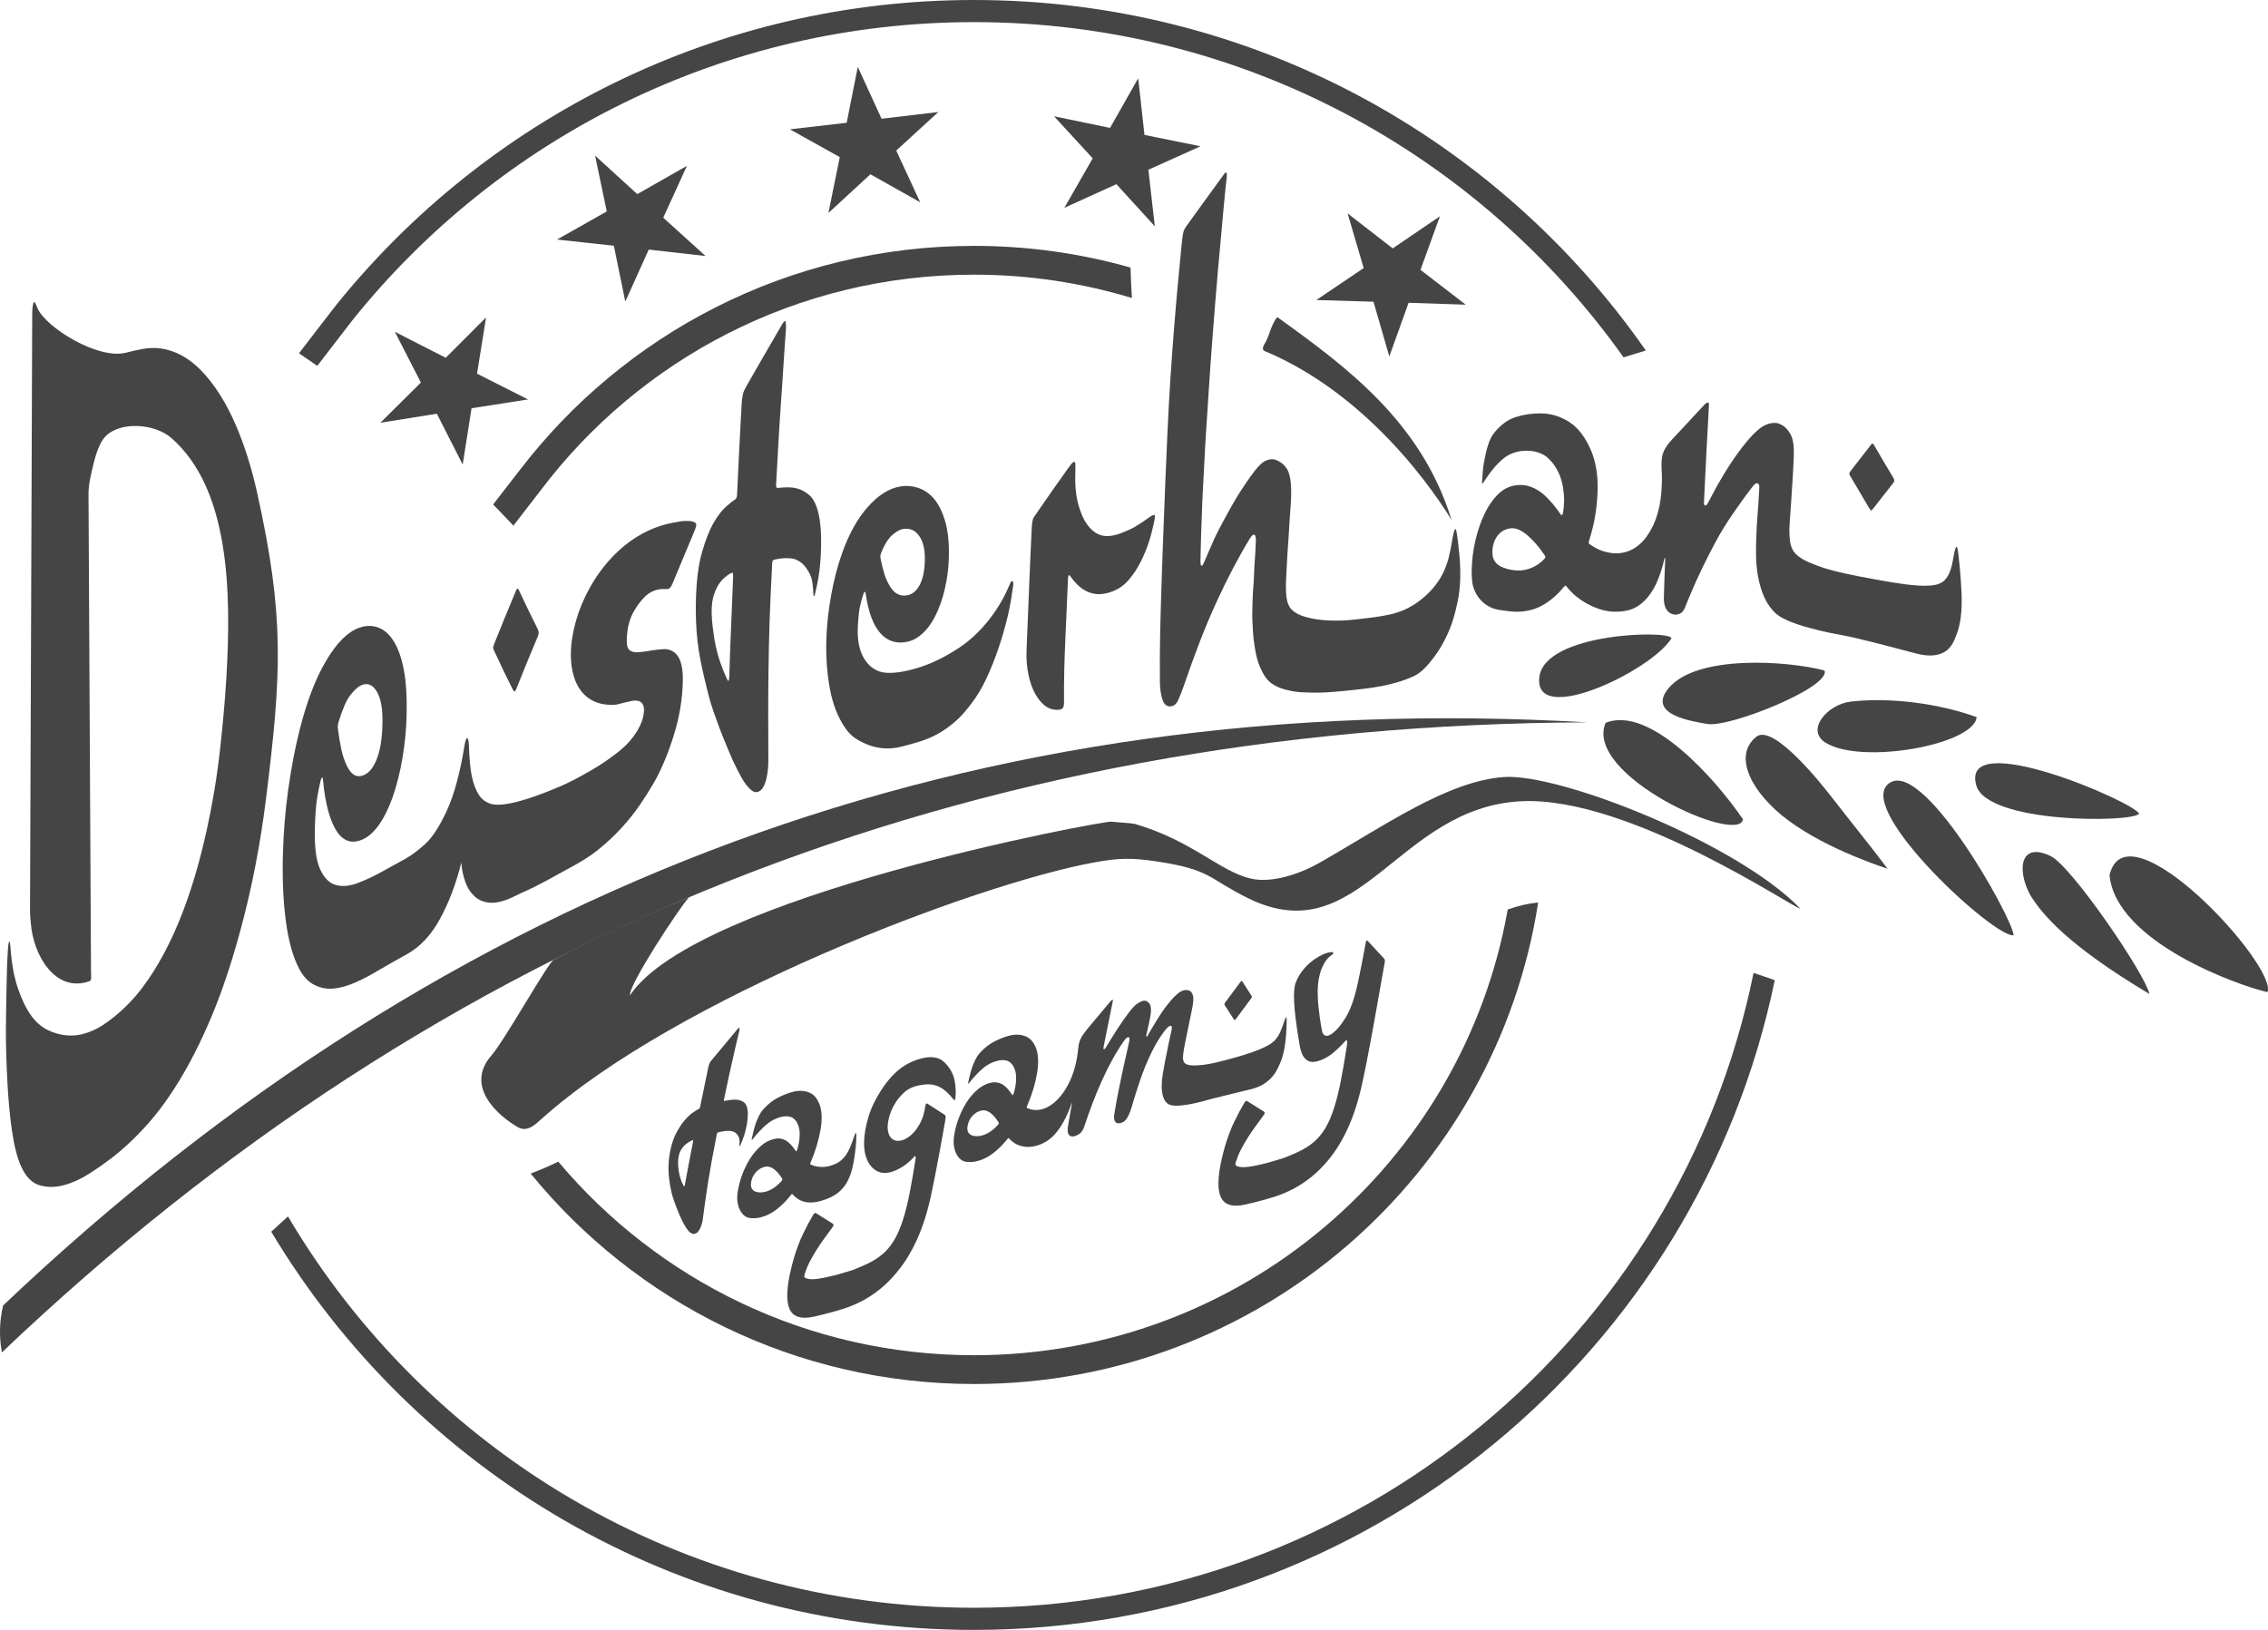 <svg width="128" height="92" viewBox="0 0 128 92" fill="none" xmlns="http://www.w3.org/2000/svg">
<g clip-path="url(#clip0_795_1324)">
<path fill-rule="evenodd" clip-rule="evenodd" d="M54.968 0C70.679 0 84.553 7.828 92.886 19.784C92.47 19.908 92.05 20.038 91.629 20.17C83.499 8.722 70.109 1.249 54.968 1.249C40.801 1.249 28.168 7.793 19.941 18.012C19.767 18.228 18.078 20.431 17.907 20.651C17.565 20.411 17.22 20.175 16.874 19.941C17.067 19.691 18.78 17.458 18.977 17.212C27.436 6.719 40.414 0 54.968 0ZM100.163 55.324C95.84 76.259 77.248 92.001 54.968 92.001C38.107 92.001 23.36 82.984 15.309 69.525C15.623 69.237 15.937 68.948 16.252 68.66C24.054 81.878 38.47 90.751 54.968 90.751C76.698 90.751 94.822 75.359 98.967 54.916C99.368 55.054 99.767 55.191 100.163 55.324Z" fill="#454545"/>
<path fill-rule="evenodd" clip-rule="evenodd" d="M54.968 13.879C58.032 13.879 60.996 14.306 63.803 15.102C63.818 15.649 63.844 16.223 63.882 16.821C61.061 15.966 58.069 15.504 54.968 15.504C44.963 15.504 36.082 20.293 30.501 27.695C30.409 27.817 29.064 29.547 28.974 29.67C28.596 29.267 28.215 28.868 27.83 28.476C27.907 28.372 29.238 26.662 29.316 26.559C35.202 18.854 44.502 13.879 54.968 13.879ZM86.811 50.937C84.428 66.333 71.079 78.121 54.968 78.121C44.87 78.121 35.858 73.489 29.95 66.242C30.456 66.052 30.975 65.828 31.508 65.57C37.12 72.248 45.546 76.496 54.968 76.496C70.038 76.496 82.561 65.635 85.092 51.337C85.659 51.133 86.233 51.001 86.811 50.938L86.811 50.937Z" fill="#454545"/>
<path fill-rule="evenodd" clip-rule="evenodd" d="M31.256 54.167C30.933 54.334 28.484 58.719 27.73 59.583C26.216 61.316 28.093 62.97 29.222 63.622C29.754 63.929 30.206 63.479 30.568 63.154C38.148 56.345 55.006 49.911 61.773 48.677C63.121 48.431 63.85 48.41 65.254 48.62C68.397 49.091 68.151 49.58 70.465 50.712C76.781 53.798 78.832 45.545 85.892 45.225C92.004 44.947 101.405 51.388 101.598 51.279C98.058 47.606 88.05 43.642 84.878 43.86C81.705 44.078 78.117 46.62 74.463 48.704C73.363 49.331 71.788 49.861 70.608 49.596C68.861 49.205 67.293 47.45 64.034 46.502C63.613 46.439 63.084 46.422 62.723 46.378C62.262 46.322 39.285 50.588 35.557 56.176C35.458 55.627 38.33 51.25 38.889 50.645C36.323 51.706 33.775 52.862 31.255 54.167H31.256Z" fill="#454545"/>
<path d="M6.203 65.438C5.879 65.683 5.499 65.952 5.029 66.252C4.572 66.545 4.105 66.759 3.629 66.891C3.154 67.022 2.703 67.03 2.267 66.913C1.831 66.796 1.48 66.456 1.205 65.867C0.969 65.361 0.801 64.679 0.673 63.808C0.548 62.946 0.465 62.01 0.414 61C0.362 59.987 0.326 58.984 0.334 57.988C0.342 56.997 0.359 56.105 0.378 55.315C0.386 55.019 0.392 54.775 0.397 54.569C0.402 54.364 0.419 54.069 0.441 53.69C0.458 53.37 0.489 53.175 0.52 53.141C0.545 53.113 0.577 53.264 0.598 53.555C0.659 54.418 0.797 55.153 1.004 55.764C1.206 56.359 1.442 56.87 1.725 57.278C2.005 57.684 2.325 57.954 2.681 58.134C3.03 58.31 3.389 58.407 3.751 58.441C4.112 58.474 4.473 58.441 4.829 58.323C5.171 58.211 5.507 58.062 5.808 57.861C6.277 57.547 6.702 57.2 7.086 56.825C7.467 56.453 7.78 56.089 8.047 55.732C9.756 53.448 11.031 50.168 11.872 45.862C12.037 45.014 12.184 44.146 12.298 43.294C12.413 42.426 12.5 41.579 12.581 40.734C12.662 39.888 12.727 39.068 12.772 38.311C13.075 33.282 12.928 27.561 9.666 24.72C8.715 23.892 6.761 23.772 5.932 24.653C5.663 24.939 5.424 25.52 5.23 26.38C5.128 26.838 4.992 27.341 4.995 27.888L5.136 54.837C5.137 55.081 5.185 55.334 5.057 55.381C3.12 56.075 1.877 53.904 1.742 52.13C1.727 51.942 1.693 51.71 1.694 51.382L1.818 17.701C1.819 17.315 1.874 17.087 1.911 17.055C1.953 17.02 2.013 17.128 2.112 17.379C2.536 18.453 5.551 20.339 7.137 19.901C7.446 19.816 7.767 19.749 8.065 19.695C8.716 19.575 9.34 19.655 9.97 19.925C10.601 20.195 11.191 20.68 11.747 21.354C12.301 22.024 12.829 22.89 13.297 23.969C13.764 25.043 14.179 26.315 14.51 27.805C16.063 34.796 15.898 37.983 15.01 45.108C14.679 47.758 14.196 50.171 13.612 52.35C13.144 54.096 12.637 55.659 12.091 57.008C11.537 58.373 10.947 59.589 10.32 60.66C9.685 61.744 9.025 62.673 8.34 63.441C7.647 64.219 6.943 64.878 6.204 65.439L6.203 65.438ZM26.464 42.096C26.493 42.855 26.543 43.452 26.64 43.871C26.732 44.27 26.864 44.622 27.032 44.877C27.183 45.105 27.375 45.249 27.614 45.344C27.842 45.435 28.15 45.443 28.513 45.393C28.877 45.344 29.319 45.232 29.851 45.061C30.382 44.889 31.003 44.652 31.724 44.339C31.925 44.252 32.148 44.14 32.425 44.001C32.704 43.86 32.991 43.691 33.294 43.522C33.593 43.355 33.907 43.16 34.209 42.948C34.511 42.734 34.79 42.533 35.037 42.325C35.429 41.994 35.73 41.641 35.952 41.275C36.176 40.907 36.311 40.544 36.342 40.172C36.357 39.993 36.334 39.861 36.276 39.758C36.219 39.657 36.147 39.592 36.039 39.568C35.929 39.545 35.809 39.531 35.644 39.566C35.5 39.595 35.334 39.635 35.169 39.675C35.013 39.712 34.861 39.769 34.704 39.779C30.069 40.063 32.307 30.34 38.189 29.47C38.256 29.46 38.321 29.441 38.409 29.428C38.486 29.416 38.575 29.406 38.673 29.406C38.75 29.406 38.839 29.404 38.926 29.41C39.014 29.417 39.08 29.436 39.145 29.457C39.233 29.487 39.285 29.534 39.295 29.598C39.304 29.663 39.265 29.808 39.162 30.05C38.764 30.99 38.371 31.948 37.971 32.908C37.915 33.042 37.865 33.131 37.811 33.184C37.764 33.231 37.688 33.261 37.567 33.252C37.118 33.216 36.699 33.365 36.347 33.73C36.127 33.959 35.906 34.252 35.71 34.624C35.526 34.976 35.416 35.416 35.382 35.916C35.365 36.172 35.375 36.375 35.411 36.509C35.446 36.636 35.529 36.711 35.636 36.762C35.735 36.81 35.886 36.827 36.074 36.812C36.272 36.797 36.503 36.762 36.79 36.712C37.022 36.673 37.231 36.657 37.451 36.642C37.65 36.629 37.835 36.678 38.008 36.787C38.17 36.89 38.31 37.075 38.401 37.324C38.495 37.583 38.546 37.953 38.538 38.422C38.52 39.456 38.344 40.492 38.022 41.52C37.7 42.549 37.318 43.474 36.856 44.263C36.641 44.63 36.392 45.023 36.102 45.449C35.811 45.874 35.465 46.31 35.071 46.738C34.665 47.178 34.217 47.601 33.688 48.02C33.174 48.427 32.574 48.769 31.914 49.119C31.516 49.331 31.177 49.528 30.912 49.671C30.621 49.827 30.377 49.955 30.155 50.065C29.921 50.181 29.71 50.278 29.522 50.36C29.322 50.448 29.125 50.553 28.9 50.657C28.425 50.877 28.003 50.977 27.662 50.954C27.311 50.93 27.03 50.817 26.803 50.611C26.568 50.399 26.387 50.132 26.263 49.786C26.14 49.44 26.061 49.077 26.037 48.69C25.721 49.944 25.315 50.984 24.827 51.876C24.349 52.751 23.746 53.421 22.989 53.847C22.432 54.159 21.884 54.46 21.34 54.784C20.902 55.044 20.469 55.279 20.049 55.459C19.615 55.644 19.206 55.765 18.822 55.801C18.436 55.837 18.079 55.761 17.75 55.598C17.417 55.432 17.128 55.143 16.894 54.702C16.541 54.038 16.279 53.129 16.127 51.951C15.975 50.782 15.929 49.525 15.968 48.163C16.002 46.969 16.099 45.765 16.265 44.575C16.433 43.374 16.643 42.257 16.909 41.206C17.312 39.609 17.802 38.307 18.412 37.286C19.005 36.292 19.603 35.683 20.247 35.444C20.601 35.312 20.955 35.295 21.292 35.402C21.63 35.509 21.933 35.754 22.185 36.139C22.441 36.527 22.646 37.07 22.782 37.763C22.919 38.463 22.974 39.334 22.948 40.381C22.929 41.171 22.853 41.984 22.712 42.801C22.572 43.619 22.382 44.392 22.117 45.111C21.911 45.672 21.676 46.144 21.412 46.523C21.141 46.913 20.858 47.182 20.557 47.337C19.956 47.647 19.445 47.541 19.05 46.987C18.648 46.423 18.364 45.449 18.233 44.061C18.207 43.796 18.148 43.825 18.077 44.139C17.951 44.692 17.87 45.171 17.833 45.569C17.797 45.953 17.784 46.319 17.773 46.647C17.738 47.745 17.829 48.53 18.055 49.037C18.277 49.538 18.574 49.841 18.933 49.947C19.304 50.056 19.713 50.022 20.177 49.849C20.633 49.679 21.087 49.461 21.544 49.21C21.978 48.97 22.425 48.724 22.869 48.479C23.25 48.268 23.625 47.975 23.999 47.637C24.388 47.286 24.792 46.673 25.198 45.801C25.442 45.278 25.626 44.736 25.788 44.121C25.952 43.502 26.094 42.854 26.198 42.176C26.25 41.844 26.31 41.663 26.365 41.662C26.421 41.662 26.453 41.813 26.464 42.097L26.464 42.096ZM19.104 40.764C19.084 40.83 19.073 40.898 19.066 40.968C19.059 41.039 19.067 41.121 19.082 41.226C19.132 41.593 19.188 41.941 19.264 42.301C19.336 42.641 19.441 42.936 19.561 43.194C19.681 43.453 19.813 43.63 19.976 43.731C20.148 43.837 20.348 43.84 20.58 43.729C20.881 43.585 21.104 43.266 21.284 42.793C21.468 42.309 21.565 41.666 21.585 40.863C21.605 40.053 21.507 39.454 21.278 39.057C21.044 38.651 20.754 38.53 20.398 38.675C20.221 38.746 20.008 38.937 19.769 39.241C19.543 39.529 19.324 40.048 19.105 40.764L19.104 40.764ZM30.341 35.494C30.384 35.578 30.398 35.645 30.402 35.702C30.406 35.761 30.388 35.838 30.341 35.95C29.934 36.918 29.534 37.891 29.149 38.86C29.101 38.98 29.068 39.031 29.046 39.03C29.013 39.029 28.98 38.996 28.939 38.916C28.582 38.215 28.242 37.496 27.904 36.766C27.866 36.684 27.837 36.629 27.832 36.57C27.828 36.512 27.859 36.423 27.905 36.309C28.292 35.342 28.689 34.373 29.097 33.399C29.144 33.286 29.179 33.218 29.212 33.224C29.234 33.227 29.271 33.279 29.307 33.356C29.646 34.078 29.986 34.797 30.341 35.494ZM44.155 18.284C44.258 18.108 44.325 18.084 44.344 18.195C44.363 18.305 44.366 18.426 44.358 18.536C44.287 19.433 44.236 20.389 44.166 21.409C44.097 22.428 44.027 23.383 43.974 24.275C43.914 25.314 43.854 26.347 43.8 27.367C43.793 27.488 43.827 27.552 43.894 27.544C44.346 27.49 44.696 27.497 44.948 27.561C45.209 27.627 45.446 27.753 45.664 27.937C45.983 28.206 46.203 28.75 46.293 29.582C46.337 29.983 46.349 30.439 46.336 30.941C46.325 31.403 46.296 31.853 46.237 32.293C46.176 32.742 46.092 33.129 46.009 33.48C45.981 33.6 45.962 33.658 45.939 33.657C45.917 33.657 45.904 33.586 45.9 33.456C45.898 33.386 45.888 33.271 45.876 33.108C45.863 32.935 45.835 32.744 45.768 32.557C45.701 32.365 45.587 32.176 45.453 31.998C45.311 31.81 45.123 31.666 44.881 31.57C44.763 31.523 44.608 31.511 44.399 31.505C44.213 31.501 43.971 31.531 43.683 31.592C43.617 31.606 43.585 31.678 43.579 31.806C43.517 33.083 43.459 34.206 43.429 35.202C43.399 36.191 43.382 37.11 43.371 37.964C43.361 38.8 43.353 39.603 43.356 40.374C43.359 41.133 43.356 41.924 43.363 42.748C43.364 42.922 43.364 43.121 43.348 43.339C43.331 43.551 43.297 43.762 43.256 43.94C43.211 44.132 43.153 44.293 43.079 44.427C43.004 44.564 42.898 44.652 42.787 44.692C42.643 44.745 42.492 44.695 42.33 44.539C42.171 44.387 42.009 44.179 41.851 43.896C41.694 43.613 41.527 43.296 41.359 42.925C41.194 42.562 41.042 42.181 40.881 41.794C40.668 41.278 40.469 40.734 40.263 40.148C40.058 39.567 39.907 38.927 39.749 38.263C39.589 37.583 39.443 36.89 39.362 36.157C39.281 35.424 39.252 34.635 39.277 33.807C39.309 32.754 39.417 31.881 39.617 31.179C39.814 30.483 40.039 29.919 40.284 29.495C40.533 29.065 40.776 28.771 40.999 28.579C41.225 28.385 41.388 28.25 41.47 28.206C41.544 28.166 41.59 28.076 41.597 27.928C41.68 26.221 41.757 24.52 41.856 22.808C41.871 22.537 41.905 22.349 41.936 22.22C41.967 22.094 42.044 21.936 42.168 21.721C42.836 20.566 43.489 19.414 44.153 18.284H44.155ZM41.376 32.543C41.38 32.459 41.375 32.398 41.358 32.355C41.344 32.318 41.328 32.32 41.271 32.345C41.139 32.402 41.018 32.495 40.891 32.606C40.771 32.711 40.654 32.841 40.552 33.004C40.449 33.167 40.355 33.369 40.284 33.597C40.211 33.838 40.173 34.101 40.166 34.397C40.159 34.686 40.178 35.01 40.219 35.357C40.26 35.694 40.307 36.044 40.38 36.399C40.455 36.757 40.551 37.106 40.663 37.426C40.777 37.751 40.898 38.046 41.025 38.316C41.075 38.42 41.102 38.455 41.121 38.422C41.138 38.395 41.157 38.314 41.16 38.18C41.184 37.197 41.224 36.247 41.264 35.303C41.304 34.379 41.334 33.454 41.376 32.543L41.376 32.543ZM53.552 31.437C53.538 32.022 53.47 32.605 53.333 33.203C53.199 33.79 53.01 34.335 52.754 34.832C52.559 35.211 52.328 35.519 52.061 35.762C51.801 35.999 51.523 36.157 51.215 36.223C50.619 36.351 50.108 36.207 49.7 35.757C49.285 35.3 49.012 34.564 48.864 33.55C48.834 33.341 48.779 33.358 48.71 33.583C48.587 33.98 48.505 34.314 48.476 34.596C48.447 34.871 48.424 35.121 48.413 35.365C48.379 36.063 48.479 36.622 48.701 37.048C48.92 37.469 49.23 37.764 49.636 37.902C49.851 37.976 50.095 37.988 50.359 37.976C50.634 37.964 50.931 37.92 51.252 37.845C51.705 37.739 52.182 37.591 52.681 37.368C53.171 37.149 53.635 36.888 54.073 36.601C54.339 36.428 54.611 36.226 54.879 35.984C55.15 35.74 55.409 35.474 55.656 35.18C55.896 34.896 56.139 34.562 56.373 34.186C56.596 33.828 56.794 33.443 56.973 33.014C57.05 32.829 57.11 32.751 57.153 32.816C57.195 32.877 57.196 32.957 57.18 33.068C57.103 33.603 57.02 34.173 56.874 34.779C56.727 35.39 56.558 35.987 56.357 36.578C56.155 37.173 55.928 37.746 55.667 38.305C55.418 38.838 55.129 39.31 54.819 39.718C54.504 40.134 54.208 40.48 53.881 40.754C53.558 41.026 53.235 41.257 52.909 41.435C52.578 41.616 52.254 41.748 51.921 41.852C51.601 41.952 51.267 42.045 50.947 42.128C50.559 42.228 50.197 42.268 49.857 42.238C49.506 42.208 49.192 42.13 48.907 42.007C48.616 41.882 48.35 41.748 48.127 41.565C47.908 41.383 47.755 41.174 47.636 40.992C47.279 40.447 47.001 39.754 46.842 38.909C46.681 38.056 46.61 37.151 46.635 36.168C46.656 35.313 46.753 34.452 46.907 33.6C47.058 32.767 47.255 31.994 47.514 31.258C47.904 30.149 48.385 29.279 48.986 28.604C49.572 27.945 50.186 27.559 50.827 27.456C51.179 27.4 51.531 27.437 51.868 27.556C52.206 27.676 52.51 27.893 52.763 28.216C53.011 28.531 53.214 28.963 53.358 29.481C53.506 30.016 53.57 30.666 53.551 31.437L53.552 31.437ZM49.723 31.232C49.705 31.279 49.694 31.332 49.686 31.384C49.681 31.422 49.689 31.489 49.704 31.565C49.757 31.839 49.827 32.107 49.904 32.371C49.979 32.629 50.082 32.85 50.205 33.058C50.324 33.259 50.451 33.416 50.622 33.512C50.797 33.61 50.982 33.647 51.213 33.6C51.512 33.54 51.74 33.333 51.909 33.011C52.086 32.672 52.181 32.225 52.195 31.628C52.21 31.036 52.105 30.577 51.878 30.252C51.648 29.922 51.352 29.805 50.987 29.856C50.812 29.88 50.611 29.984 50.375 30.185C50.141 30.383 49.916 30.729 49.722 31.233L49.723 31.232ZM60.333 26.36C60.368 26.311 60.414 26.256 60.47 26.186C60.528 26.113 60.593 26.071 60.627 26.07C60.671 26.068 60.686 26.117 60.689 26.214C60.692 26.317 60.697 26.478 60.689 26.677C60.671 27.088 60.685 27.507 60.745 27.939C60.806 28.374 60.932 28.756 61.079 29.11C61.223 29.456 61.419 29.733 61.673 29.951C61.914 30.157 62.215 30.28 62.577 30.257C62.775 30.244 62.983 30.196 63.195 30.121C63.404 30.046 63.619 29.956 63.828 29.857C64.03 29.761 64.225 29.633 64.408 29.514C64.594 29.392 64.753 29.28 64.9 29.174C65.021 29.085 65.11 29.061 65.155 29.068C65.21 29.077 65.18 29.248 65.109 29.581C65.043 29.892 64.956 30.239 64.831 30.618C64.707 30.995 64.553 31.368 64.364 31.737C64.172 32.112 63.954 32.438 63.702 32.733C63.444 33.035 63.142 33.243 62.796 33.378C61.833 33.756 61.054 33.455 60.412 32.53C60.333 32.416 60.285 32.461 60.277 32.634C60.23 33.783 60.176 34.938 60.125 36.1C60.074 37.261 60.039 38.424 60.05 39.595C60.051 39.743 60.042 39.851 60.009 39.921C59.973 39.996 59.907 40.04 59.808 40.054C59.532 40.095 59.271 40.037 59.032 39.875C58.806 39.722 58.606 39.481 58.435 39.182C58.259 38.876 58.133 38.514 58.044 38.086C57.956 37.665 57.913 37.2 57.936 36.693C57.986 35.576 58.029 34.459 58.074 33.323C58.118 32.193 58.167 31.038 58.225 29.863C58.232 29.71 58.242 29.594 58.255 29.511C58.268 29.434 58.278 29.362 58.293 29.313C58.313 29.248 58.339 29.211 58.362 29.174C58.384 29.142 58.419 29.092 58.465 29.024C59.08 28.122 59.708 27.236 60.332 26.36L60.333 26.36ZM67.751 31.59C67.746 31.763 67.756 31.872 67.797 31.926C67.831 31.971 67.88 31.914 67.956 31.734C68.021 31.579 68.131 31.336 68.27 31.007C68.41 30.678 68.579 30.294 68.793 29.883C69.018 29.451 69.273 28.98 69.564 28.468C69.858 27.949 70.197 27.43 70.581 26.888C70.88 26.466 71.115 26.212 71.281 26.094C71.439 25.981 71.615 25.925 71.78 25.92C71.901 25.917 72.043 25.961 72.216 26.06C72.379 26.154 72.519 26.295 72.624 26.456C72.752 26.652 72.816 26.922 72.846 27.236C72.877 27.56 72.881 27.951 72.85 28.426C72.829 28.753 72.801 29.067 72.782 29.369C72.765 29.663 72.746 29.972 72.727 30.286C72.708 30.594 72.683 30.927 72.658 31.28C72.633 31.632 72.623 32.018 72.597 32.448C72.568 32.916 72.564 33.321 72.6 33.657C72.635 33.992 72.738 34.255 72.911 34.421C73.093 34.597 73.343 34.728 73.659 34.818C73.975 34.908 74.315 34.97 74.665 35C75.027 35.031 75.367 35.037 75.697 35.029C76.026 35.019 76.301 34.988 76.511 34.965C77.249 34.885 77.902 34.808 78.452 34.683C79.007 34.557 79.487 34.34 79.872 34.084C80.281 33.812 80.593 33.52 80.838 33.242C81.079 32.968 81.268 32.686 81.396 32.435C81.544 32.144 81.673 31.822 81.76 31.478C81.843 31.147 81.915 30.763 81.985 30.349C82.03 30.086 82.073 29.936 82.118 29.872C82.153 29.823 82.195 29.921 82.231 30.186C82.279 30.534 82.329 30.915 82.367 31.348C82.406 31.793 82.422 32.219 82.412 32.662C82.4 33.137 82.344 33.585 82.258 33.993C82.194 34.299 82.114 34.619 82.015 34.954C81.911 35.305 81.764 35.656 81.582 36.03C81.406 36.387 81.169 36.793 80.873 37.171C80.579 37.547 80.242 37.962 79.771 38.175C78.581 38.714 77.361 38.845 76.171 38.969C75.852 39.002 75.521 39.034 75.201 39.059C74.871 39.084 74.552 39.1 74.234 39.097C73.926 39.094 73.619 39.091 73.334 39.067C73.038 39.043 72.778 38.985 72.525 38.919C72.254 38.848 71.99 38.739 71.743 38.559C71.494 38.378 71.289 38.069 71.106 37.64C70.988 37.361 70.901 37.043 70.844 36.703C70.786 36.356 70.734 36.017 70.716 35.676C70.697 35.327 70.672 34.992 70.675 34.678C70.677 34.363 70.689 34.087 70.695 33.843C70.702 33.573 70.713 33.324 70.736 33.099C70.757 32.882 70.769 32.657 70.775 32.425C70.78 32.2 70.792 31.943 70.816 31.661C70.838 31.386 70.858 31.027 70.874 30.622C70.885 30.371 70.871 30.238 70.808 30.195C70.742 30.149 70.652 30.212 70.539 30.396C69.919 31.411 69.282 32.618 68.649 33.998C68.016 35.377 67.41 36.957 66.808 38.72C66.723 38.967 66.624 39.217 66.514 39.474C66.403 39.735 66.252 39.865 66.054 39.873C65.845 39.881 65.69 39.752 65.602 39.482C65.517 39.218 65.466 38.873 65.462 38.5C65.453 37.606 65.457 36.706 65.475 35.78C65.492 34.855 65.528 33.847 65.561 32.742C65.593 31.65 65.645 30.431 65.695 29.082C65.744 27.734 65.809 26.193 65.886 24.461C65.983 22.279 66.121 20.285 66.264 18.49C66.407 16.702 66.557 15.146 66.688 13.807C66.719 13.481 66.755 13.256 66.781 13.129C66.805 13.014 66.868 12.886 66.967 12.751C67.676 11.774 68.375 10.792 69.094 9.814C69.159 9.725 69.204 9.71 69.226 9.774C69.245 9.828 69.246 9.915 69.231 10.032C69.179 10.421 69.123 11.043 69.042 11.909C68.96 12.773 68.868 13.823 68.755 15.073C68.641 16.328 68.529 17.751 68.408 19.336C68.287 20.912 68.184 22.625 68.062 24.459C68.027 24.972 67.996 25.569 67.963 26.243C67.93 26.91 67.886 27.583 67.858 28.257C67.831 28.932 67.81 29.554 67.789 30.151C67.768 30.748 67.763 31.23 67.753 31.59H67.751Z" fill="#454545"/>
<path d="M87.183 31.523C87.222 31.48 87.226 31.415 87.187 31.356C86.844 30.84 86.505 30.474 86.205 30.217C85.914 29.968 85.632 29.828 85.379 29.817C85.248 29.812 85.115 29.837 84.971 29.891C84.838 29.941 84.713 30.025 84.602 30.14C84.498 30.248 84.407 30.388 84.34 30.554C84.267 30.73 84.231 30.928 84.226 31.141C84.22 31.391 84.276 31.567 84.377 31.706C84.478 31.845 84.614 31.946 84.775 32.012C84.93 32.074 85.091 32.13 85.266 32.16C85.441 32.189 85.584 32.205 85.715 32.204C85.979 32.202 86.231 32.142 86.477 32.036C86.72 31.931 86.961 31.766 87.182 31.524L87.183 31.523ZM106.848 26.957C106.89 27.03 106.905 27.08 106.91 27.121C106.915 27.159 106.896 27.203 106.851 27.26C106.465 27.758 106.073 28.243 105.695 28.738C105.653 28.793 105.615 28.821 105.594 28.811C105.572 28.8 105.541 28.762 105.498 28.691C105.14 28.091 104.793 27.497 104.444 26.907C104.403 26.839 104.375 26.79 104.371 26.749C104.366 26.711 104.384 26.66 104.429 26.604C104.816 26.112 105.199 25.618 105.587 25.114C105.631 25.056 105.666 25.024 105.687 25.034C105.71 25.045 105.748 25.091 105.783 25.153C106.127 25.756 106.49 26.352 106.848 26.958L106.848 26.957ZM96.241 22.795C96.282 22.752 96.319 22.738 96.385 22.724C96.441 22.711 96.455 22.765 96.447 22.9C96.341 24.702 96.258 26.499 96.171 28.296C96.169 28.335 96.168 28.379 96.167 28.431C96.166 28.483 96.187 28.517 96.231 28.53C96.285 28.547 96.34 28.488 96.411 28.351C96.698 27.796 96.99 27.265 97.296 26.76C97.597 26.262 97.933 25.754 98.31 25.265C98.433 25.106 98.568 24.943 98.707 24.779C98.851 24.607 99.011 24.449 99.168 24.309C99.336 24.16 99.503 24.046 99.682 23.969C99.858 23.894 100.047 23.86 100.234 23.875C100.354 23.885 100.474 23.937 100.614 24.019C100.744 24.095 100.86 24.224 100.968 24.374C101.104 24.562 101.183 24.796 101.215 25.066C101.247 25.344 101.245 25.678 101.223 26.075C101.207 26.357 101.193 26.62 101.181 26.877C101.169 27.141 101.146 27.409 101.128 27.679C101.11 27.948 101.098 28.237 101.074 28.532C101.05 28.82 101.036 29.148 101.006 29.513C100.973 29.91 100.988 30.251 101.024 30.542C101.061 30.833 101.164 31.077 101.336 31.255C101.506 31.431 101.767 31.601 102.082 31.735C102.397 31.87 102.735 32.003 103.083 32.103C103.433 32.204 103.76 32.292 104.088 32.362C104.427 32.435 104.689 32.491 104.896 32.53C105.639 32.671 106.285 32.789 106.832 32.879C107.379 32.968 107.85 33.029 108.234 33.05C108.618 33.072 108.937 33.064 109.169 33.024C109.412 32.981 109.6 32.895 109.724 32.776C109.87 32.636 109.989 32.442 110.079 32.18C110.167 31.922 110.227 31.592 110.289 31.237C110.329 31.011 110.383 30.882 110.419 30.863C110.461 30.84 110.489 30.995 110.529 31.311C110.581 31.726 110.623 32.19 110.659 32.686C110.697 33.196 110.723 33.678 110.711 34.141C110.699 34.636 110.643 35.051 110.559 35.382C110.497 35.629 110.409 35.867 110.311 36.099C110.211 36.335 110.078 36.535 109.901 36.687C109.719 36.842 109.487 36.938 109.212 36.981C108.925 37.025 108.563 37 108.138 36.886C106.949 36.569 105.76 36.257 104.569 35.977C104.406 35.939 104.198 35.899 103.946 35.849C103.706 35.803 103.432 35.755 103.148 35.695C102.863 35.636 102.57 35.558 102.263 35.48C101.969 35.405 101.674 35.322 101.402 35.226C101.118 35.127 100.867 35.024 100.641 34.906C100.411 34.787 100.227 34.649 100.091 34.499C99.821 34.202 99.62 33.871 99.479 33.49C99.342 33.12 99.245 32.741 99.189 32.36C99.132 31.978 99.108 31.617 99.106 31.276C99.103 30.935 99.105 30.646 99.116 30.421C99.128 30.19 99.133 29.984 99.143 29.799C99.153 29.612 99.163 29.426 99.179 29.221C99.194 29.023 99.211 28.804 99.228 28.567C99.244 28.33 99.257 28.034 99.282 27.689C99.289 27.605 99.292 27.523 99.289 27.439C99.285 27.349 99.247 27.303 99.194 27.287C99.148 27.273 99.096 27.279 99.05 27.32C99.006 27.358 98.959 27.405 98.915 27.462C98.494 28.003 98.118 28.535 97.778 29.03C97.434 29.53 97.117 30.046 96.828 30.58C96.541 31.11 96.254 31.672 95.973 32.268C95.686 32.876 95.395 33.546 95.088 34.309C95.02 34.476 94.927 34.58 94.827 34.627C94.716 34.681 94.617 34.701 94.518 34.692C94.342 34.677 94.189 34.597 94.074 34.436C93.956 34.272 93.897 34.044 93.904 33.748C93.923 32.996 93.953 32.245 93.982 31.494C93.971 31.494 93.96 31.493 93.949 31.492C93.814 32.078 93.647 32.579 93.462 32.965C93.276 33.355 93.058 33.664 92.824 33.897C92.585 34.134 92.332 34.306 92.054 34.399C91.767 34.495 91.447 34.537 91.095 34.528C90.634 34.517 90.167 34.38 89.688 34.137C89.202 33.891 88.766 33.557 88.395 33.088C88.361 33.045 88.332 33.048 88.296 33.091C87.958 33.502 87.586 33.846 87.151 34.112C86.716 34.377 86.229 34.514 85.691 34.529C85.372 34.538 85.034 34.487 84.671 34.436C84.311 34.387 83.986 34.257 83.683 33.985C83.491 33.813 83.333 33.596 83.216 33.323C83.094 33.04 83.045 32.654 83.058 32.173C83.071 31.64 83.133 31.094 83.263 30.528C83.392 29.966 83.572 29.432 83.807 28.956C84.035 28.493 84.319 28.096 84.648 27.806C84.97 27.523 85.351 27.385 85.768 27.375C86.153 27.366 86.525 27.487 86.891 27.736C87.259 27.985 87.657 28.424 88.078 29.031C88.134 29.112 88.186 29.09 88.212 28.946C88.249 28.744 88.26 28.569 88.269 28.402C88.279 28.248 88.278 28.081 88.26 27.906C88.251 27.816 88.237 27.695 88.214 27.525C88.191 27.358 88.147 27.168 88.075 26.96C88.004 26.757 87.907 26.55 87.771 26.337C87.642 26.134 87.473 25.946 87.28 25.783C87.161 25.683 87.009 25.61 86.802 25.539C86.607 25.472 86.377 25.439 86.135 25.442C85.64 25.447 85.204 25.591 84.838 25.891C84.464 26.197 84.096 26.649 83.729 27.222C83.661 27.327 83.634 27.322 83.642 27.187C83.653 27 83.673 26.796 83.69 26.558C83.707 26.315 83.757 26.053 83.808 25.805C83.858 25.556 83.918 25.308 84.001 25.067C84.084 24.826 84.183 24.611 84.313 24.449C84.682 23.988 85.097 23.681 85.566 23.535C86.028 23.391 86.483 23.334 86.922 23.333C87.515 23.331 88.075 23.497 88.59 23.837C89.091 24.168 89.502 24.723 89.813 25.468C89.927 25.743 90.017 26.068 90.085 26.444C90.153 26.819 90.176 27.225 90.165 27.662C90.153 28.144 90.109 28.618 90.031 29.097C89.954 29.57 89.83 30.052 89.676 30.548C89.651 30.63 89.662 30.681 89.705 30.71C89.975 30.893 90.225 31.035 90.464 31.107C90.694 31.176 90.933 31.227 91.153 31.232C91.516 31.239 91.859 31.16 92.17 30.984C92.483 30.806 92.76 30.541 92.991 30.2C93.227 29.852 93.422 29.448 93.56 28.956C93.698 28.469 93.772 27.923 93.787 27.326C93.792 27.146 93.802 26.959 93.79 26.766C93.779 26.572 93.771 26.38 93.771 26.186C93.771 25.916 93.808 25.675 93.899 25.471C93.995 25.258 94.146 25.04 94.377 24.796C95.003 24.135 95.614 23.457 96.239 22.794L96.241 22.795Z" fill="#454545"/>
<path fill-rule="evenodd" clip-rule="evenodd" d="M127.971 56.001C128.554 54.517 120.029 45.256 119.055 49.402C119.425 53.175 126.321 55.634 127.971 56.001Z" fill="#454545"/>
<path fill-rule="evenodd" clip-rule="evenodd" d="M90.614 40.802C89.369 43.762 98.13 47.718 98.369 46.247C96.833 43.988 93.114 39.784 90.614 40.802Z" fill="#454545"/>
<path fill-rule="evenodd" clip-rule="evenodd" d="M96.356 40.865C97.599 41.084 103.331 38.785 102.971 37.846C100.914 37.303 95.734 36.919 94.149 38.871C92.938 40.363 95.568 40.726 96.356 40.865Z" fill="#454545"/>
<path fill-rule="evenodd" clip-rule="evenodd" d="M106.529 49.035C105.703 47.925 104.375 46.286 103.301 44.901C102.905 44.391 100.092 40.807 99.121 41.587C97.755 42.682 98.891 44.799 100.929 46.311C103.182 47.982 106.442 49.004 106.528 49.035H106.529Z" fill="#454545"/>
<path fill-rule="evenodd" clip-rule="evenodd" d="M86.876 38.221C86.542 41.07 93.262 37.829 94.334 36.023C94.226 35.555 87.171 35.71 86.876 38.221Z" fill="#454545"/>
<path fill-rule="evenodd" clip-rule="evenodd" d="M113.641 52.792C113.612 51.844 108.368 42.472 106.517 44.297C104.893 45.896 112.585 52.958 113.641 52.792Z" fill="#454545"/>
<path fill-rule="evenodd" clip-rule="evenodd" d="M111.557 40.48C109.456 39.714 106.694 39.344 104.457 39.602C103.129 39.755 101.88 41.212 103.037 41.926C105.076 43.184 111.408 42.033 111.557 40.479L111.557 40.48Z" fill="#454545"/>
<path fill-rule="evenodd" clip-rule="evenodd" d="M111.537 44.335C112.155 46.494 120.362 46.444 120.724 45.93C120.498 45.292 110.583 41.003 111.537 44.335Z" fill="#454545"/>
<path fill-rule="evenodd" clip-rule="evenodd" d="M115.737 48.323C113.992 47.482 113.816 49.113 114.586 50.53C115.236 51.583 116.67 53.341 121.31 56.105C121.044 54.937 116.906 48.886 115.737 48.323Z" fill="#454545"/>
<path fill-rule="evenodd" clip-rule="evenodd" d="M0.108 76.337C24.855 52.767 54.678 40.912 89.576 40.773C55.186 38.78 25.387 49.751 0.176 73.687C-0.033 74.575 -0.056 75.458 0.108 76.337Z" fill="#454545"/>
<path d="M41.616 58.099C41.692 58.011 41.731 57.99 41.738 58.035C41.745 58.083 41.741 58.135 41.727 58.185C41.628 58.583 41.528 59.006 41.428 59.454C41.327 59.902 41.233 60.324 41.144 60.716C41.046 61.174 40.949 61.629 40.857 62.072C40.842 62.129 40.858 62.154 40.903 62.142C41.168 62.087 41.376 62.062 41.526 62.07C41.677 62.077 41.812 62.114 41.926 62.181C42.108 62.273 42.199 62.504 42.206 62.863C42.208 63.038 42.19 63.239 42.151 63.465C42.115 63.67 42.064 63.873 42.002 64.076C41.936 64.279 41.867 64.457 41.797 64.615C41.772 64.672 41.752 64.698 41.742 64.698C41.73 64.698 41.724 64.67 41.73 64.611C41.735 64.581 41.739 64.53 41.741 64.458C41.745 64.382 41.733 64.303 41.707 64.22C41.679 64.138 41.63 64.058 41.56 63.987C41.49 63.912 41.383 63.865 41.239 63.837C41.172 63.83 41.08 63.829 40.962 63.837C40.848 63.845 40.703 63.873 40.534 63.916C40.492 63.927 40.465 63.963 40.456 64.019C40.346 64.573 40.25 65.067 40.172 65.499C40.094 65.931 40.026 66.331 39.967 66.701C39.908 67.067 39.854 67.421 39.808 67.755C39.763 68.085 39.714 68.43 39.668 68.786C39.66 68.864 39.642 68.95 39.62 69.045C39.596 69.137 39.565 69.228 39.529 69.309C39.491 69.394 39.446 69.462 39.396 69.522C39.343 69.582 39.281 69.62 39.21 69.638C39.123 69.661 39.039 69.64 38.955 69.572C38.873 69.508 38.795 69.413 38.718 69.294C38.641 69.175 38.564 69.037 38.488 68.882C38.412 68.725 38.342 68.569 38.278 68.403C38.187 68.187 38.102 67.958 38.018 67.715C37.935 67.472 37.87 67.21 37.821 66.933C37.772 66.656 37.739 66.363 37.73 66.062C37.72 65.756 37.745 65.432 37.804 65.087C37.881 64.648 37.999 64.278 38.157 63.971C38.316 63.669 38.48 63.419 38.648 63.225C38.817 63.031 38.976 62.885 39.123 62.79C39.269 62.691 39.37 62.629 39.425 62.6C39.471 62.581 39.501 62.537 39.513 62.473L39.969 60.275C39.995 60.157 40.02 60.073 40.045 60.016C40.07 59.959 40.123 59.885 40.211 59.783L41.616 58.097V58.099ZM39.114 64.45C39.121 64.412 39.12 64.387 39.116 64.37C39.111 64.354 39.093 64.355 39.06 64.37C38.982 64.401 38.901 64.448 38.822 64.501C38.743 64.55 38.666 64.616 38.598 64.687C38.527 64.763 38.466 64.85 38.411 64.951C38.355 65.054 38.318 65.168 38.296 65.292C38.275 65.416 38.266 65.55 38.271 65.692C38.274 65.834 38.289 65.977 38.311 66.125C38.335 66.273 38.368 66.414 38.415 66.549C38.459 66.684 38.511 66.807 38.572 66.917C38.592 66.961 38.609 66.975 38.622 66.961C38.633 66.95 38.645 66.912 38.655 66.855C38.734 66.434 38.81 66.028 38.885 65.629C38.959 65.234 39.035 64.838 39.113 64.45H39.114ZM48.237 64.061C48.259 63.994 48.281 63.956 48.301 63.955C48.322 63.953 48.331 63.986 48.328 64.048C48.332 64.251 48.322 64.486 48.294 64.754C48.265 65.023 48.227 65.298 48.179 65.575C48.153 65.721 48.124 65.858 48.093 65.98C48.064 66.102 48.021 66.235 47.966 66.374C47.872 66.624 47.761 66.828 47.627 66.992C47.492 67.159 47.348 67.293 47.194 67.402C47.039 67.506 46.882 67.59 46.72 67.653C46.556 67.718 46.401 67.769 46.251 67.808C45.938 67.889 45.654 67.898 45.399 67.836C45.146 67.773 44.921 67.628 44.723 67.407C44.707 67.386 44.688 67.391 44.662 67.423C44.422 67.732 44.157 68.001 43.87 68.234C43.581 68.466 43.274 68.625 42.95 68.709C42.755 68.759 42.554 68.776 42.346 68.755C42.138 68.738 41.965 68.621 41.824 68.411C41.734 68.274 41.67 68.107 41.632 67.91C41.594 67.713 41.598 67.472 41.648 67.187C41.704 66.868 41.792 66.552 41.914 66.237C42.035 65.924 42.184 65.631 42.356 65.363C42.53 65.1 42.729 64.87 42.948 64.68C43.167 64.49 43.406 64.361 43.663 64.294C43.895 64.233 44.107 64.253 44.306 64.352C44.505 64.45 44.706 64.656 44.908 64.965C44.933 65.008 44.963 64.983 44.994 64.893C45.032 64.761 45.059 64.651 45.079 64.549C45.098 64.451 45.114 64.346 45.123 64.24C45.127 64.189 45.129 64.114 45.132 64.013C45.135 63.912 45.124 63.803 45.101 63.688C45.076 63.573 45.035 63.462 44.976 63.352C44.914 63.246 44.83 63.157 44.721 63.088C44.658 63.048 44.569 63.024 44.453 63.012C44.337 63.002 44.206 63.015 44.056 63.054C43.754 63.133 43.479 63.279 43.236 63.493C42.993 63.706 42.74 63.976 42.477 64.302C42.431 64.365 42.415 64.354 42.428 64.275C42.453 64.162 42.483 64.036 42.516 63.891C42.549 63.747 42.59 63.596 42.641 63.447C42.693 63.297 42.751 63.154 42.821 63.01C42.889 62.867 42.971 62.738 43.063 62.633C43.32 62.34 43.594 62.122 43.89 61.966C44.183 61.815 44.464 61.703 44.733 61.633C45.093 61.539 45.412 61.556 45.697 61.679C45.978 61.806 46.178 62.073 46.298 62.478C46.342 62.628 46.365 62.816 46.371 63.036C46.376 63.256 46.355 63.505 46.307 63.775C46.255 64.071 46.182 64.376 46.091 64.683C45.998 64.986 45.882 65.306 45.742 65.632C45.717 65.689 45.719 65.721 45.745 65.728C45.891 65.802 46.059 65.847 46.249 65.862C46.44 65.881 46.62 65.866 46.789 65.822C46.87 65.8 46.961 65.773 47.054 65.738C47.149 65.703 47.242 65.653 47.333 65.598C47.423 65.539 47.512 65.466 47.595 65.376C47.681 65.29 47.757 65.183 47.829 65.057C47.913 64.91 47.989 64.748 48.059 64.565C48.126 64.383 48.188 64.213 48.237 64.06L48.237 64.061ZM44.132 66.638C44.155 66.604 44.161 66.57 44.149 66.537C43.984 66.276 43.82 66.093 43.664 65.979C43.508 65.87 43.351 65.828 43.202 65.853C43.119 65.867 43.035 65.895 42.95 65.939C42.864 65.983 42.784 66.039 42.709 66.113C42.636 66.186 42.571 66.27 42.512 66.375C42.456 66.479 42.415 66.597 42.393 66.728C42.366 66.878 42.379 66.993 42.426 67.081C42.474 67.165 42.544 67.226 42.631 67.26C42.718 67.291 42.813 67.309 42.914 67.308C43.015 67.307 43.102 67.295 43.181 67.275C43.338 67.234 43.497 67.164 43.655 67.062C43.814 66.96 43.972 66.819 44.132 66.638ZM50.275 66.162C50.043 66.222 49.842 66.224 49.67 66.172C49.498 66.12 49.35 66.029 49.227 65.904C49.105 65.782 49.008 65.632 48.937 65.464C48.867 65.293 48.818 65.123 48.794 64.947C48.744 64.612 48.76 64.222 48.837 63.776C48.882 63.521 48.946 63.258 49.029 62.993C49.113 62.728 49.215 62.475 49.335 62.233C49.681 61.553 50.065 61.006 50.494 60.59C50.921 60.175 51.425 59.893 52.007 59.742C52.26 59.676 52.489 59.656 52.698 59.684C52.907 59.709 53.081 59.778 53.217 59.889C53.558 60.18 53.779 60.541 53.873 60.978C53.9 61.11 53.918 61.252 53.928 61.4C53.94 61.547 53.942 61.697 53.934 61.853C53.919 61.996 53.9 62.076 53.883 62.092C53.862 62.108 53.831 62.087 53.786 62.028C53.629 61.832 53.477 61.671 53.324 61.55C53.174 61.431 53.016 61.34 52.848 61.284C52.683 61.223 52.503 61.198 52.313 61.208C52.124 61.215 51.909 61.249 51.676 61.31C51.406 61.387 51.18 61.513 50.995 61.694C50.813 61.874 50.667 62.044 50.562 62.204C50.339 62.549 50.195 62.912 50.127 63.298C50.093 63.493 50.088 63.666 50.11 63.81C50.135 63.958 50.178 64.082 50.249 64.178C50.318 64.275 50.407 64.338 50.519 64.373C50.629 64.405 50.754 64.405 50.894 64.369C51.036 64.332 51.195 64.244 51.369 64.109C51.541 63.975 51.699 63.787 51.844 63.546C51.96 63.354 52.044 63.175 52.097 63.004C52.15 62.833 52.191 62.639 52.223 62.431C52.245 62.303 52.282 62.262 52.337 62.294L53.313 62.924C53.35 62.954 53.368 62.996 53.369 63.046C53.368 63.092 53.36 63.17 53.343 63.271C53.293 63.556 53.237 63.875 53.173 64.224C53.11 64.573 53.042 64.931 52.977 65.292C52.908 65.657 52.839 66.022 52.768 66.387C52.697 66.753 52.627 67.093 52.559 67.411C52.36 68.347 52.103 69.172 51.787 69.891C51.468 70.611 51.089 71.239 50.651 71.772C50.325 72.171 49.996 72.504 49.66 72.77C49.327 73.035 48.992 73.258 48.649 73.437C48.478 73.524 48.306 73.605 48.137 73.677C47.967 73.746 47.797 73.812 47.627 73.867C47.454 73.922 47.276 73.976 47.088 74.028C46.904 74.08 46.709 74.13 46.503 74.184C46.327 74.23 46.146 74.274 45.958 74.315C45.767 74.358 45.584 74.38 45.409 74.379C45.233 74.379 45.07 74.349 44.926 74.279C44.78 74.214 44.662 74.094 44.577 73.923C44.329 73.401 44.398 72.456 44.783 71.092C44.945 70.535 45.126 70.048 45.325 69.642C45.522 69.233 45.716 68.871 45.904 68.557C45.959 68.475 46.006 68.449 46.051 68.475L46.986 69.063C47.012 69.078 47.031 69.098 47.04 69.131C47.049 69.165 47.027 69.217 46.976 69.284C46.828 69.484 46.682 69.686 46.533 69.889C46.386 70.088 46.24 70.302 46.099 70.525C45.956 70.748 45.827 70.975 45.706 71.203C45.588 71.434 45.491 71.674 45.412 71.924C45.377 72.033 45.391 72.101 45.447 72.136C45.612 72.211 45.843 72.23 46.145 72.184C46.449 72.141 46.793 72.069 47.185 71.967C47.246 71.951 47.326 71.927 47.421 71.899C47.517 71.87 47.615 71.842 47.713 71.812C47.811 71.784 47.904 71.756 47.989 71.73C48.074 71.705 48.14 71.684 48.189 71.664C48.564 71.517 48.894 71.37 49.179 71.217C49.467 71.063 49.72 70.883 49.938 70.673C50.155 70.462 50.347 70.212 50.511 69.922C50.674 69.632 50.821 69.283 50.956 68.869C51.089 68.455 51.212 67.969 51.325 67.406C51.436 66.844 51.554 66.18 51.672 65.423C51.685 65.319 51.681 65.266 51.663 65.257C51.647 65.247 51.613 65.27 51.564 65.323C51.37 65.541 51.152 65.723 50.913 65.871C50.674 66.015 50.463 66.113 50.276 66.162H50.275ZM57.965 62.538C58.235 62.665 58.512 62.689 58.801 62.614C59.023 62.557 59.235 62.444 59.445 62.279C59.652 62.114 59.844 61.907 60.023 61.649C60.2 61.396 60.354 61.105 60.483 60.782C60.614 60.454 60.712 60.107 60.777 59.736C60.796 59.628 60.813 59.512 60.827 59.394C60.84 59.276 60.852 59.162 60.868 59.043C60.891 58.88 60.941 58.727 61.013 58.587C61.087 58.446 61.205 58.276 61.364 58.084L62.685 56.506C62.711 56.478 62.739 56.457 62.775 56.436C62.811 56.416 62.819 56.447 62.799 56.531L62.287 59.072C62.269 59.173 62.273 59.226 62.298 59.226C62.338 59.23 62.384 59.179 62.443 59.074C62.624 58.77 62.824 58.45 63.041 58.11C63.261 57.77 63.486 57.447 63.724 57.135C63.931 56.866 64.103 56.693 64.234 56.619C64.362 56.542 64.461 56.499 64.527 56.489C64.602 56.477 64.666 56.485 64.717 56.512C64.769 56.541 64.821 56.588 64.874 56.65C64.985 56.803 64.985 57.122 64.878 57.604L64.704 58.383C64.698 58.42 64.692 58.451 64.689 58.48C64.687 58.509 64.694 58.522 64.71 58.517C64.729 58.513 64.746 58.501 64.756 58.484C64.767 58.467 64.782 58.438 64.803 58.4C64.852 58.309 64.92 58.191 65.008 58.046C65.094 57.903 65.186 57.75 65.281 57.593C65.379 57.435 65.479 57.28 65.585 57.12C65.693 56.963 65.791 56.827 65.884 56.713C65.954 56.627 66.028 56.536 66.104 56.449C66.18 56.358 66.26 56.273 66.344 56.197C66.425 56.118 66.508 56.051 66.589 55.997C66.675 55.939 66.757 55.904 66.837 55.89C66.906 55.879 66.981 55.881 67.057 55.894C67.132 55.91 67.198 55.954 67.248 56.023C67.312 56.103 67.347 56.223 67.347 56.377C67.35 56.533 67.326 56.733 67.272 56.976C67.238 57.146 67.205 57.309 67.172 57.463C67.14 57.622 67.106 57.785 67.072 57.951C67.038 58.114 67.003 58.287 66.965 58.472C66.929 58.654 66.888 58.858 66.845 59.077C66.793 59.319 66.768 59.523 66.763 59.688C66.763 59.849 66.805 59.967 66.892 60.034C66.988 60.098 67.128 60.133 67.308 60.14C67.488 60.144 67.681 60.133 67.883 60.109C68.086 60.085 68.285 60.051 68.481 60.007C68.68 59.962 68.843 59.923 68.969 59.891C69.422 59.773 69.818 59.663 70.155 59.561C70.492 59.459 70.78 59.359 71.024 59.26C71.267 59.161 71.465 59.067 71.619 58.977C71.771 58.883 71.894 58.784 71.989 58.673C72.092 58.557 72.183 58.412 72.257 58.242C72.335 58.071 72.406 57.877 72.475 57.655C72.522 57.518 72.561 57.44 72.585 57.419C72.611 57.398 72.621 57.467 72.618 57.628C72.616 57.847 72.606 58.09 72.587 58.356C72.571 58.621 72.54 58.883 72.495 59.142C72.447 59.42 72.38 59.666 72.3 59.879C72.238 60.035 72.165 60.194 72.084 60.358C72 60.519 71.898 60.671 71.774 60.81C71.645 60.954 71.493 61.081 71.307 61.197C71.123 61.313 70.898 61.403 70.638 61.471L68.463 62.005C68.312 62.044 68.112 62.099 67.864 62.168C67.613 62.236 67.357 62.292 67.093 62.34C66.831 62.386 66.585 62.411 66.356 62.413C66.128 62.411 65.963 62.361 65.857 62.263C65.746 62.153 65.669 62.015 65.628 61.85C65.586 61.686 65.564 61.509 65.563 61.313C65.565 61.115 65.581 60.911 65.614 60.691C65.648 60.471 65.686 60.254 65.729 60.031C65.768 59.839 65.816 59.59 65.878 59.281C65.938 58.972 66.019 58.593 66.119 58.148C66.135 58.083 66.141 58.021 66.135 57.965C66.13 57.913 66.095 57.893 66.027 57.911C65.977 57.924 65.913 57.972 65.841 58.052C65.766 58.136 65.715 58.2 65.68 58.251C65.474 58.53 65.285 58.834 65.111 59.165C64.937 59.496 64.779 59.846 64.63 60.206C64.484 60.57 64.349 60.941 64.227 61.324C64.102 61.707 63.986 62.081 63.879 62.452C63.814 62.68 63.733 62.884 63.636 63.063C63.536 63.243 63.412 63.35 63.257 63.39C63.107 63.429 63.001 63.403 62.938 63.315C62.876 63.228 62.858 63.082 62.889 62.877C62.936 62.579 62.987 62.286 63.042 62C63.098 61.71 63.158 61.408 63.224 61.091C63.29 60.773 63.361 60.433 63.444 60.061C63.527 59.688 63.62 59.27 63.727 58.803C63.741 58.749 63.746 58.69 63.742 58.627C63.739 58.56 63.714 58.534 63.661 58.548C63.617 58.552 63.572 58.582 63.524 58.641C63.475 58.7 63.447 58.736 63.433 58.754C63.185 59.112 62.957 59.483 62.748 59.869C62.537 60.257 62.343 60.651 62.162 61.056C61.981 61.457 61.812 61.87 61.652 62.294C61.493 62.715 61.342 63.144 61.196 63.579C61.136 63.763 61.053 63.896 60.948 63.977C60.843 64.057 60.744 64.108 60.652 64.132C60.505 64.171 60.393 64.146 60.324 64.053C60.255 63.96 60.238 63.797 60.275 63.562C60.307 63.35 60.345 63.132 60.386 62.91C60.427 62.692 60.465 62.474 60.502 62.261L60.486 62.265C60.344 62.66 60.198 62.998 60.046 63.278C59.895 63.553 59.735 63.792 59.568 63.982C59.402 64.171 59.227 64.325 59.045 64.433C58.86 64.546 58.664 64.628 58.451 64.684C58.169 64.757 57.895 64.757 57.631 64.686C57.365 64.616 57.133 64.471 56.936 64.251C56.92 64.227 56.901 64.231 56.876 64.267C56.633 64.573 56.371 64.842 56.082 65.07C55.796 65.299 55.49 65.453 55.163 65.538C54.968 65.589 54.767 65.605 54.56 65.584C54.352 65.567 54.179 65.451 54.037 65.241C53.948 65.103 53.884 64.937 53.846 64.74C53.807 64.542 53.812 64.301 53.861 64.016C53.917 63.697 54.005 63.381 54.128 63.067C54.248 62.753 54.397 62.46 54.569 62.193C54.743 61.93 54.942 61.7 55.16 61.51C55.38 61.32 55.618 61.191 55.876 61.123C56.108 61.063 56.323 61.082 56.522 61.181C56.721 61.279 56.921 61.485 57.121 61.794C57.148 61.837 57.178 61.812 57.209 61.721C57.247 61.59 57.274 61.48 57.294 61.377C57.313 61.279 57.329 61.175 57.337 61.069C57.342 61.018 57.344 60.942 57.347 60.842C57.35 60.74 57.339 60.632 57.316 60.516C57.291 60.402 57.25 60.291 57.189 60.181C57.13 60.074 57.045 59.985 56.934 59.918C56.873 59.877 56.784 59.853 56.669 59.84C56.552 59.831 56.419 59.844 56.269 59.883C55.967 59.962 55.693 60.109 55.449 60.322C55.206 60.535 54.953 60.805 54.69 61.132C54.644 61.194 54.628 61.183 54.641 61.105C54.666 60.991 54.696 60.865 54.729 60.721C54.761 60.576 54.803 60.426 54.854 60.277C54.905 60.127 54.963 59.984 55.033 59.84C55.104 59.696 55.184 59.568 55.276 59.462C55.533 59.17 55.809 58.951 56.103 58.796C56.398 58.644 56.679 58.532 56.948 58.462C57.306 58.369 57.627 58.386 57.912 58.508C58.194 58.632 58.394 58.898 58.517 59.303C58.559 59.453 58.582 59.637 58.588 59.861C58.595 60.081 58.572 60.327 58.525 60.597C58.473 60.892 58.403 61.194 58.309 61.501C58.215 61.808 58.099 62.125 57.96 62.45C57.935 62.507 57.937 62.539 57.964 62.542L57.965 62.538ZM56.346 63.463C56.37 63.428 56.376 63.395 56.364 63.362C56.199 63.1 56.035 62.917 55.879 62.805C55.722 62.695 55.566 62.653 55.416 62.678C55.334 62.692 55.25 62.721 55.165 62.765C55.079 62.809 54.999 62.865 54.924 62.939C54.85 63.012 54.785 63.096 54.727 63.201C54.671 63.305 54.63 63.423 54.607 63.554C54.581 63.704 54.593 63.819 54.641 63.907C54.69 63.991 54.759 64.051 54.846 64.086C54.933 64.117 55.028 64.135 55.129 64.134C55.23 64.133 55.317 64.121 55.396 64.1C55.554 64.06 55.712 63.99 55.87 63.888C56.029 63.786 56.187 63.645 56.346 63.463ZM70.626 56.194C70.644 56.226 70.654 56.252 70.653 56.274C70.651 56.295 70.634 56.325 70.601 56.369L69.755 57.513C69.722 57.557 69.699 57.577 69.683 57.578C69.669 57.578 69.653 57.564 69.633 57.533L69.129 56.752C69.11 56.721 69.101 56.698 69.102 56.677C69.103 56.655 69.119 56.622 69.152 56.578L69.999 55.438C70.032 55.394 70.054 55.37 70.069 55.37C70.084 55.37 70.101 55.386 70.122 55.413L70.626 56.194ZM76.89 61.101C76.692 62.032 76.434 62.858 76.118 63.577C75.802 64.292 75.426 64.92 74.989 65.452C74.661 65.849 74.328 66.182 73.993 66.448C73.661 66.71 73.325 66.933 72.983 67.112C72.811 67.199 72.639 67.279 72.471 67.352C72.3 67.421 72.131 67.487 71.961 67.542C71.787 67.597 71.61 67.65 71.422 67.703C71.238 67.755 71.043 67.805 70.837 67.859C70.661 67.905 70.48 67.949 70.292 67.99C70.104 68.032 69.919 68.055 69.743 68.054C69.567 68.054 69.405 68.024 69.261 67.954C69.114 67.888 68.999 67.767 68.911 67.597C68.663 67.075 68.733 66.13 69.117 64.767C69.28 64.209 69.46 63.722 69.659 63.317C69.857 62.907 70.05 62.546 70.239 62.232C70.293 62.15 70.34 62.123 70.386 62.15L71.321 62.737C71.346 62.752 71.365 62.773 71.374 62.806C71.383 62.84 71.361 62.892 71.309 62.959C71.165 63.158 71.016 63.361 70.867 63.564C70.719 63.763 70.574 63.977 70.432 64.2C70.29 64.423 70.16 64.65 70.04 64.878C69.921 65.109 69.825 65.349 69.745 65.599C69.711 65.707 69.724 65.776 69.781 65.811C69.946 65.886 70.176 65.905 70.481 65.858C70.783 65.815 71.129 65.743 71.519 65.642C71.579 65.626 71.659 65.602 71.754 65.574C71.85 65.545 71.947 65.516 72.046 65.487C72.144 65.459 72.237 65.43 72.322 65.405C72.407 65.38 72.473 65.359 72.522 65.339C72.897 65.191 73.227 65.045 73.512 64.892C73.799 64.742 74.052 64.561 74.27 64.351C74.487 64.141 74.679 63.89 74.843 63.604C75.007 63.315 75.153 62.966 75.287 62.555C75.419 62.141 75.543 61.655 75.655 61.096C75.767 60.537 75.883 59.877 76 59.12C76.022 58.992 76.033 58.904 76.033 58.843C76.034 58.783 76.028 58.745 76.019 58.726C76.007 58.708 75.989 58.708 75.966 58.725C75.943 58.742 75.919 58.766 75.887 58.803C75.625 59.092 75.369 59.334 75.123 59.52C74.875 59.706 74.614 59.835 74.335 59.907C74.135 59.959 73.975 59.954 73.85 59.894C73.728 59.829 73.628 59.74 73.555 59.623C73.483 59.506 73.431 59.373 73.395 59.228C73.363 59.082 73.338 58.957 73.324 58.85C73.169 57.935 73.075 57.197 73.041 56.644C73.009 56.091 73.037 55.7 73.125 55.474C73.209 55.248 73.32 55.044 73.462 54.853C73.603 54.663 73.758 54.493 73.929 54.349C74.098 54.201 74.273 54.081 74.449 53.981C74.626 53.885 74.792 53.813 74.945 53.774C74.987 53.763 75.023 53.757 75.057 53.752C75.088 53.748 75.116 53.744 75.141 53.744C75.22 53.738 75.257 53.757 75.246 53.803C75.237 53.844 75.202 53.882 75.15 53.91C75.132 53.921 75.095 53.949 75.034 53.997C74.976 54.044 74.906 54.124 74.83 54.23C74.751 54.336 74.676 54.477 74.6 54.651C74.527 54.824 74.467 55.039 74.423 55.294C74.403 55.41 74.385 55.551 74.375 55.711C74.365 55.871 74.363 56.025 74.372 56.177C74.375 56.402 74.391 56.627 74.414 56.853C74.439 57.083 74.463 57.291 74.492 57.484C74.519 57.674 74.546 57.839 74.571 57.972C74.598 58.104 74.615 58.189 74.621 58.23C74.645 58.321 74.686 58.389 74.744 58.427C74.805 58.468 74.874 58.479 74.955 58.458C75.052 58.433 75.18 58.353 75.332 58.217C75.486 58.084 75.661 57.87 75.859 57.572C76.189 57.096 76.451 56.37 76.651 55.398C76.687 55.22 76.72 55.062 76.749 54.922C76.779 54.778 76.81 54.634 76.838 54.487C76.866 54.34 76.898 54.171 76.935 53.976C76.972 53.78 77.016 53.539 77.071 53.253C77.084 53.182 77.098 53.128 77.116 53.102C77.133 53.073 77.162 53.08 77.204 53.126L78.122 54.115C78.158 54.152 78.168 54.224 78.15 54.326L77.676 56.997C77.626 57.282 77.571 57.597 77.508 57.942C77.445 58.288 77.379 58.638 77.311 58.999C77.243 59.36 77.174 59.721 77.104 60.079C77.033 60.441 76.961 60.782 76.891 61.101H76.89Z" fill="#454545"/>
<path d="M71.997 18.015C72.047 17.931 72.078 17.893 72.12 17.923C75.995 20.709 80.224 23.826 81.92 29.346C81.945 29.427 78.094 22.62 71.368 19.812C71.228 19.754 71.273 19.576 71.332 19.476C71.709 18.835 71.613 18.653 71.997 18.015L71.997 18.015Z" fill="#454545"/>
<path fill-rule="evenodd" clip-rule="evenodd" d="M22.284 18.729L25.156 20.195L27.433 17.916L26.922 21.092L29.8 22.546L26.613 23.044L26.113 26.221L24.654 23.353L21.468 23.862L23.754 21.592L22.284 18.729Z" fill="#454545"/>
<path fill-rule="evenodd" clip-rule="evenodd" d="M48.412 3.777L49.753 6.702L52.957 6.323L50.581 8.498L51.933 11.418L49.123 9.837L46.754 12.021L47.395 8.869L44.579 7.299L47.784 6.931L48.412 3.777Z" fill="#454545"/>
<path fill-rule="evenodd" clip-rule="evenodd" d="M64.237 4.419L64.591 7.616L67.752 8.257L64.811 9.58L65.176 12.776L63.006 10.396L60.069 11.73L61.669 8.937L59.489 6.565L62.648 7.219L64.237 4.419Z" fill="#454545"/>
<path fill-rule="evenodd" clip-rule="evenodd" d="M76.055 12.045L78.601 14.021L81.266 12.207L80.168 15.232L82.722 17.198L79.497 17.091L78.41 20.119L77.515 17.03L74.29 16.935L76.962 15.132L76.055 12.045Z" fill="#454545"/>
<path fill-rule="evenodd" clip-rule="evenodd" d="M33.586 8.786L35.967 10.957L38.768 9.361L37.432 12.289L39.82 14.451L36.614 14.088L35.29 17.022L34.644 13.87L31.437 13.521L34.244 11.935L33.586 8.786Z" fill="#454545"/>
</g>
<defs>
<clipPath id="clip0_795_1324">
<rect width="128" height="92" fill="white"/>
</clipPath>
</defs>
</svg>
